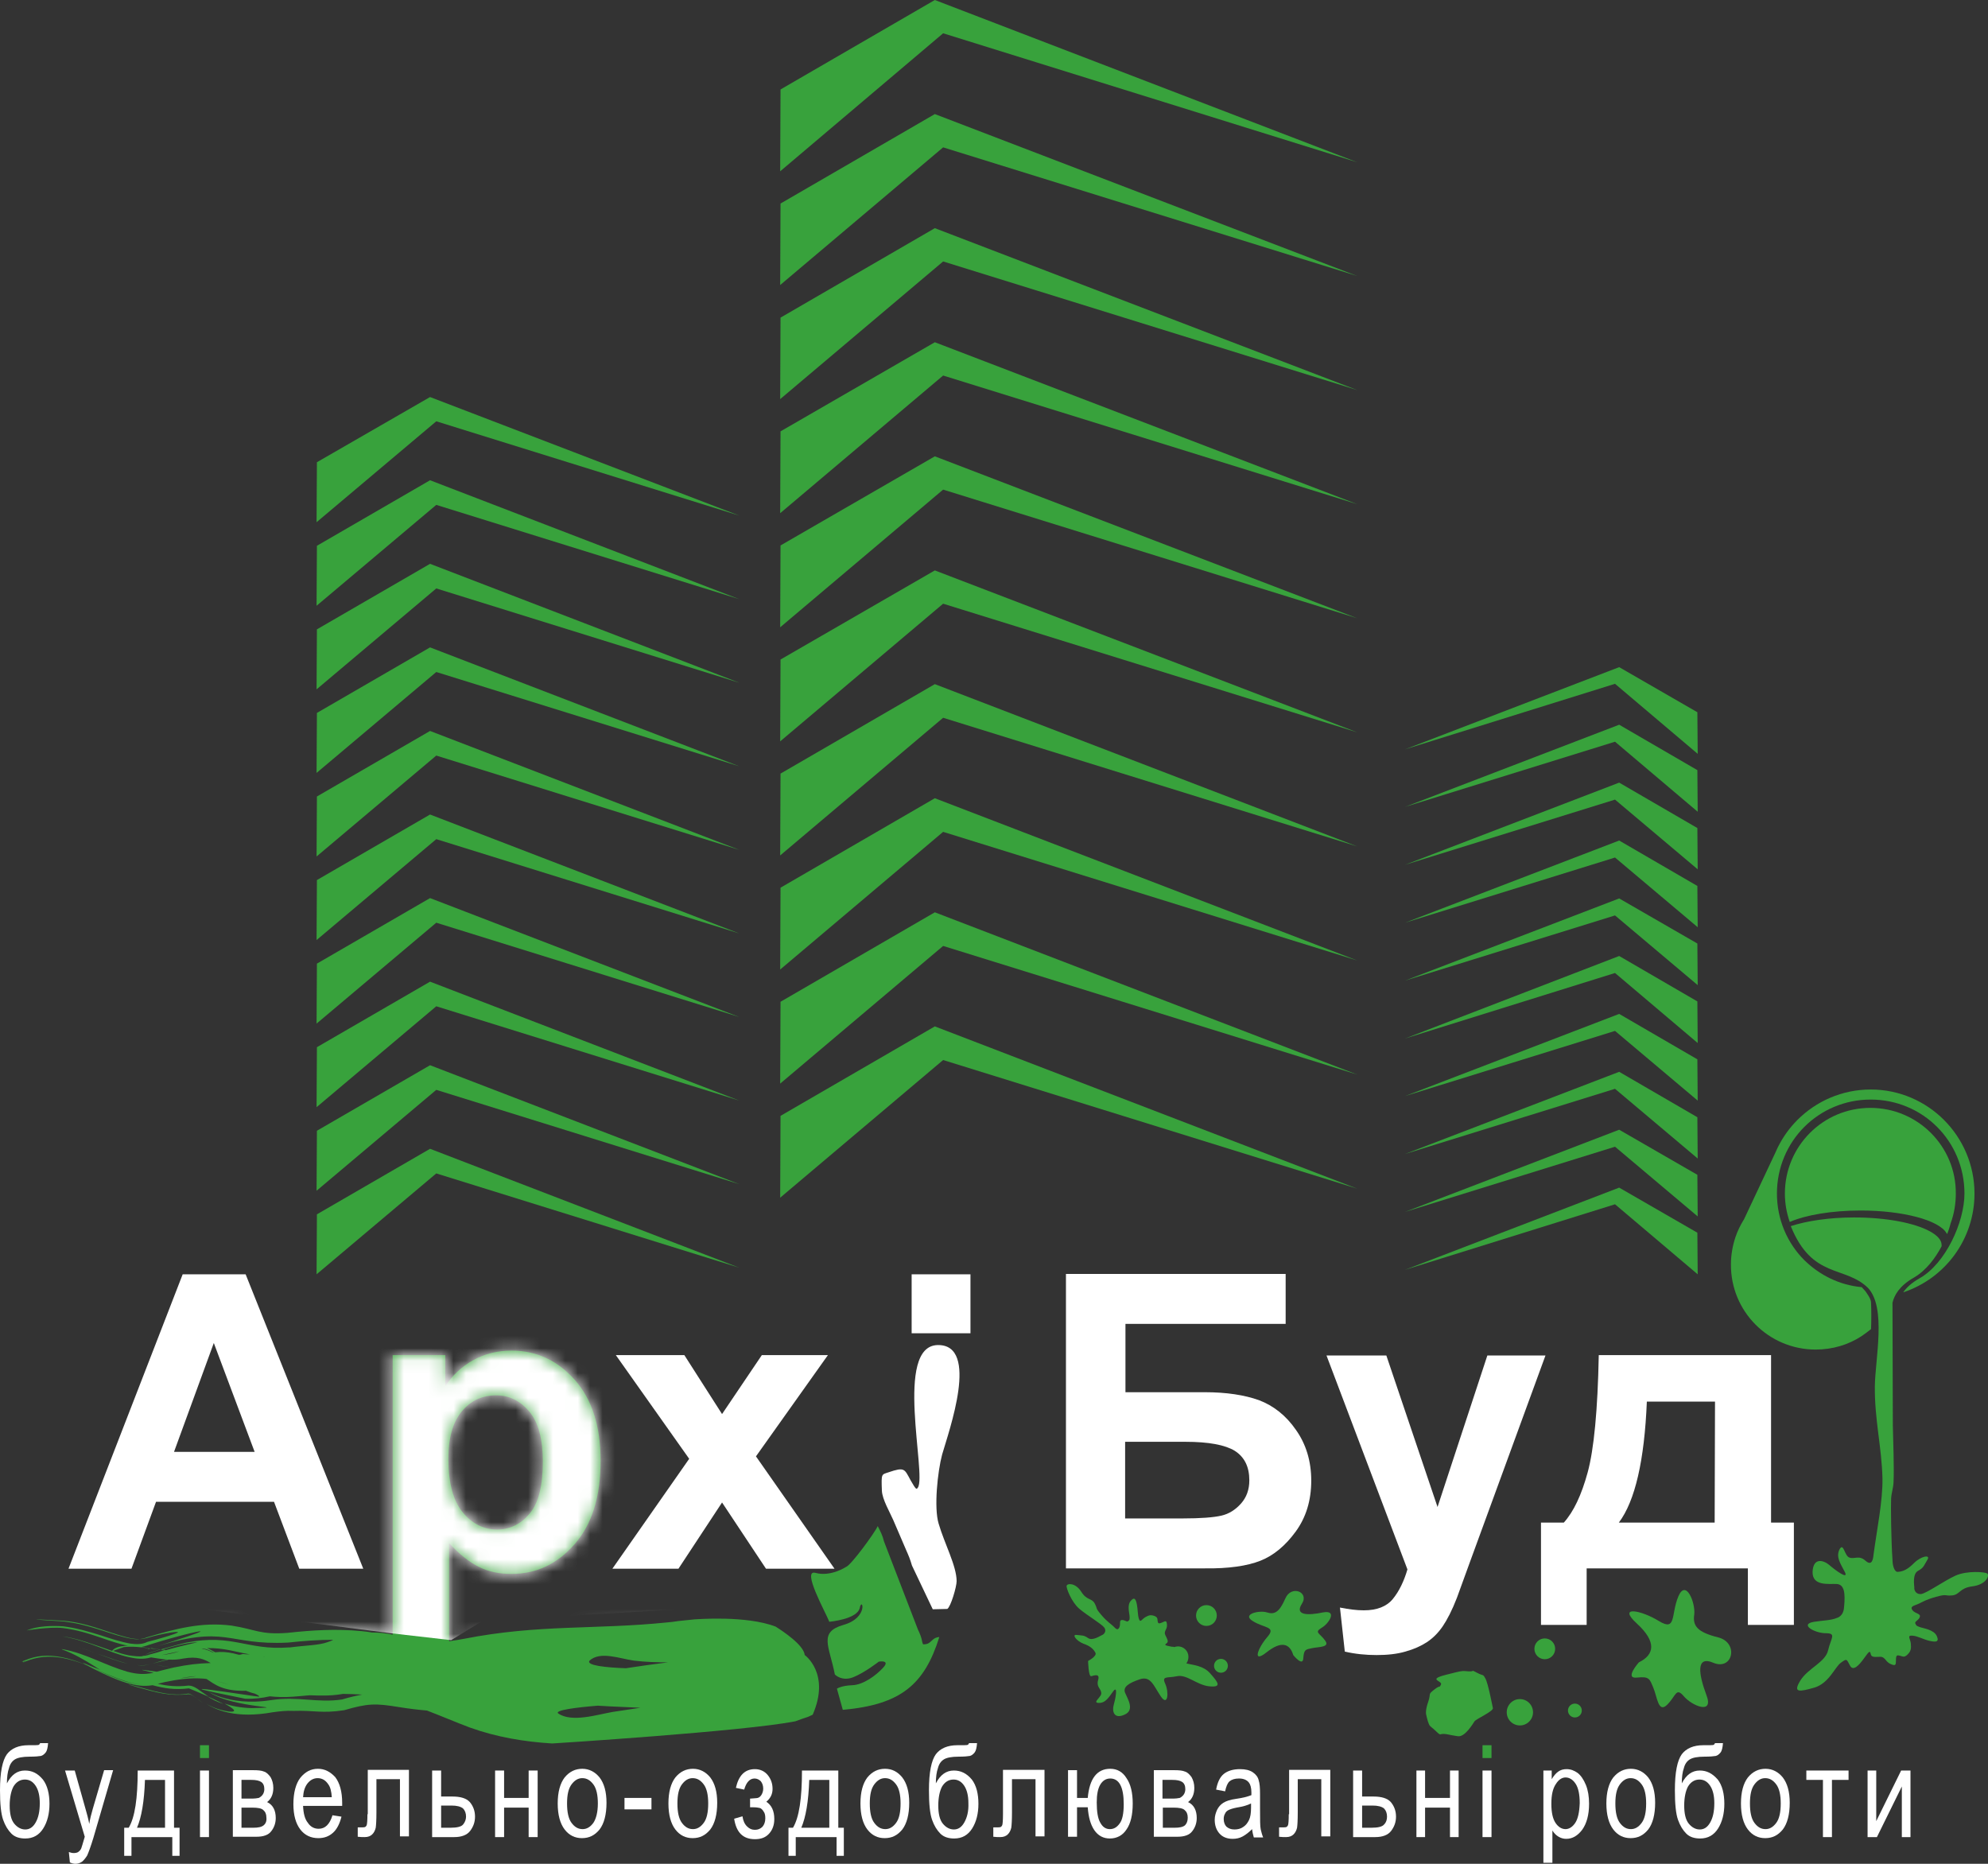 <svg width="160" height="150" viewBox="0 0 160 150" fill="none" xmlns="http://www.w3.org/2000/svg">
<rect x="0" y="0" width="160" height="150" fill="#333333" stroke="none"/>
<path d="M74.291 132.335C74.152 132.028 74.263 131.944 73.873 131.135L71.144 124.047C71.033 123.572 70.866 123.265 70.643 122.819C70.393 123.377 68.471 126 68.082 126.112C68.082 126.112 66.856 126.921 65.631 126.586C64.49 126.279 66.466 129.795 66.745 130.521C66.745 130.521 69 130.326 69.195 129.405C69.39 128.456 69.947 130.186 67.887 130.772C65.854 131.358 66.745 132.474 67.191 134.763C67.191 134.763 67.747 135.349 68.666 134.986C69.585 134.623 70.727 133.73 70.727 133.73C70.727 133.73 71.674 133.563 71.089 134.205C70.504 134.847 69.474 135.6 68.583 135.628C67.719 135.656 67.358 135.907 67.358 135.907L67.831 137.609C72.509 137.191 74.402 135.572 75.6 131.749C74.904 131.805 75.015 132.363 74.291 132.335Z" fill="#38A23C"/>
<path d="M97.403 134.679C96.846 134.037 96.01 134.009 95.481 133.87C95.593 133.73 95.648 133.535 95.648 133.34C95.648 132.865 95.258 132.502 94.813 132.502C94.701 132.502 94.59 132.53 94.507 132.558C94.451 132.53 94.367 132.53 94.312 132.53C93.727 132.419 93.699 132.391 93.894 132.251C94.089 132.112 93.922 131.888 93.783 131.581C93.643 131.274 93.95 131.135 93.922 130.772C93.894 130.409 93.838 130.437 93.532 130.577C93.226 130.716 93.198 130.633 93.17 130.465C93.142 130.298 93.198 130.158 92.892 130.047C92.585 129.935 92.418 130.019 92.168 130.158C91.917 130.298 91.778 130.633 91.666 130.298C91.555 129.963 91.583 129.544 91.499 129.126C91.416 128.707 91.304 128.484 90.998 128.847C90.692 129.209 90.915 129.879 90.915 130.13C90.915 130.381 90.915 130.354 90.803 130.465C90.692 130.577 90.525 130.354 90.274 130.381C90.051 130.409 90.218 130.716 90.079 130.995C89.94 131.247 89.801 131.079 89.606 130.884C89.411 130.688 89.132 130.549 88.631 129.963C88.13 129.377 88.353 129.516 88.102 129.042C87.852 128.595 87.462 128.819 87.016 128.093C86.543 127.367 85.902 127.423 85.847 127.619C85.791 127.786 86.237 128.93 86.849 129.46C87.462 129.991 88.659 130.688 88.882 130.995C89.105 131.33 88.77 131.554 88.77 131.554C88.77 131.554 88.77 131.554 88.659 131.609C88.576 131.637 87.935 132.084 87.573 131.833C87.211 131.581 87.1 131.637 86.654 131.581C86.237 131.526 86.626 132.056 87.183 132.279C87.74 132.474 87.991 132.698 88.158 133.005C88.325 133.284 87.573 133.674 87.573 133.674C87.573 133.674 87.601 134.958 87.824 134.902C88.046 134.847 88.548 134.651 88.381 135.209C88.214 135.767 88.603 135.879 88.631 136.242C88.687 136.577 87.879 137.023 88.409 137.051C88.965 137.079 89.216 136.633 89.606 136.102C89.996 135.6 89.773 136.744 89.634 137.219C89.495 137.693 89.634 138.391 90.497 138C91.36 137.637 90.748 136.716 90.553 136.242C90.358 135.767 90.831 135.46 91.722 135.154C92.613 134.847 92.836 135.656 93.421 136.521C94.005 137.386 94.089 136.186 93.783 135.516C93.476 134.847 93.95 135.07 94.729 134.902C95.509 134.735 96.317 135.6 97.291 135.712C98.349 135.823 98.071 135.433 97.403 134.679Z" fill="#38A23C"/>
<path d="M11.584 135.879C11.416 135.823 11.249 135.795 11.082 135.74C9.969 135.46 10.136 135.516 11.082 135.795C12.614 136.214 13.561 136.521 15.176 136.353C15.482 136.353 15.76 136.688 16.345 137.051C15.732 136.66 15.398 136.298 15.148 136.298C13.95 136.521 12.781 136.214 11.584 135.879Z" fill="#38A23C"/>
<path d="M97.096 130.856C97.558 130.856 97.932 130.481 97.932 130.019C97.932 129.556 97.558 129.181 97.096 129.181C96.635 129.181 96.261 129.556 96.261 130.019C96.261 130.481 96.635 130.856 97.096 130.856Z" fill="#38A23C"/>
<path d="M101.44 125.609C102.498 125.191 103.445 124.409 104.28 123.265C105.116 122.121 105.533 120.753 105.533 119.163C105.533 117.6 105.116 116.232 104.308 115.088C103.501 113.916 102.498 113.135 101.329 112.688C100.159 112.27 98.711 112.046 96.957 112.046H90.58V106.549H103.473V102.53H85.791V126.223H96.957C98.878 126.251 100.382 126.028 101.44 125.609ZM90.553 122.232V116.037H95.398C97.291 116.037 98.6 116.288 99.379 116.763C100.159 117.265 100.549 118.046 100.549 119.135C100.549 119.888 100.326 120.502 99.881 121.005C99.435 121.507 98.906 121.842 98.293 121.981C97.681 122.121 96.651 122.205 95.175 122.205H90.553V122.232Z" fill="white"/>
<path d="M98.266 134.623C98.573 134.623 98.823 134.373 98.823 134.065C98.823 133.757 98.573 133.507 98.266 133.507C97.958 133.507 97.709 133.757 97.709 134.065C97.709 134.373 97.958 134.623 98.266 134.623Z" fill="#38A23C"/>
<path d="M1.782 133.73C1.699 133.73 1.699 133.758 1.782 133.73V133.73Z" fill="#38A23C"/>
<path d="M1.782 133.73C1.838 133.73 1.866 133.758 1.921 133.786C1.949 133.786 1.949 133.758 1.921 133.73L1.893 133.702C1.838 133.702 1.81 133.702 1.782 133.73Z" fill="#38A23C"/>
<path d="M17.988 137.135C17.598 136.939 17.153 136.716 16.679 136.521C17.041 136.744 17.431 136.967 17.988 137.135Z" fill="#38A23C"/>
<path d="M7.852 133.088C7.323 132.893 6.766 132.698 6.237 132.558C6.794 132.698 7.323 132.893 7.852 133.088C8.66 133.395 9.44 133.702 10.275 133.898C10.525 133.953 10.776 133.981 10.999 134.009C10.776 133.981 10.525 133.953 10.275 133.898C9.44 133.674 8.66 133.367 7.852 133.088Z" fill="#38A23C"/>
<path d="M1.921 133.702C1.921 133.674 2.005 133.758 1.921 133.702V133.702Z" fill="#38A23C"/>
<path d="M65.046 138.168C65.102 138.14 65.241 138.084 65.408 138C66.856 134.679 64.768 133.2 64.768 133.2C64.684 132.391 63.041 131.302 62.429 130.912C60.034 129.991 56.052 130.326 55.913 130.326C55.468 130.381 55.022 130.409 54.577 130.465C54.27 130.521 53.964 130.549 53.658 130.577C47.894 131.163 43.355 130.716 37.368 131.888C36.951 131.972 36.561 132.028 36.143 132.084V124.186C36.978 125.107 37.814 125.749 38.566 126.112C39.345 126.502 40.209 126.67 41.155 126.67C43.16 126.67 44.831 125.888 46.251 124.27C47.643 122.679 48.339 120.447 48.339 117.572C48.339 114.781 47.643 112.605 46.251 111.042C44.859 109.479 43.16 108.698 41.183 108.698C40.041 108.698 39.011 108.949 38.064 109.479C37.118 110.009 36.394 110.707 35.837 111.572V109.061H31.604V131.554C31.047 131.442 30.546 131.386 29.934 131.386C29.655 131.33 29.377 131.302 29.098 131.274C27.066 131.079 25.172 131.191 23.139 131.414C20.912 131.581 20.605 131.135 18.628 130.828C16.234 130.521 14.145 131.079 11.806 131.777C11.611 131.861 11.444 131.888 11.249 131.916C11.444 131.916 11.611 131.888 11.806 131.833C12.447 131.637 13.087 131.498 13.755 131.386C15.732 131.107 11.918 132.14 11.862 132.14C11.416 132.363 10.971 132.335 10.498 132.279C9.718 132.14 8.938 131.888 8.186 131.637C7.101 131.302 6.182 131.023 5.068 130.884C4.177 130.828 3.007 130.856 2.144 131.219C2.144 131.219 3.954 130.912 5.04 131.023C6.154 131.163 7.073 131.442 8.131 131.805C8.855 132.056 9.551 132.307 10.303 132.447C10.191 132.447 10.052 132.447 9.941 132.475C9.662 132.502 9.217 132.586 9.022 132.865C8.688 132.754 8.326 132.614 7.992 132.502C7.24 132.251 6.544 132 5.792 131.833C5.541 131.777 5.263 131.721 5.012 131.693C4.984 131.693 4.984 131.693 5.012 131.693C6.098 131.888 6.933 132.168 7.964 132.558C8.771 132.865 9.523 133.172 10.358 133.368C10.999 133.507 11.5 133.563 12.14 133.395H12.196C12.614 133.451 13.031 133.535 13.449 133.563C13.059 133.647 12.67 133.758 12.252 133.898C11.806 134.037 11.444 134.065 11.027 134.009C11.416 134.037 11.806 134.037 12.252 133.898C12.53 133.814 13.031 133.702 13.588 133.563C13.95 133.591 14.34 133.563 14.758 133.479C15.9 133.284 16.429 133.535 16.958 133.842C15.927 133.87 15.064 133.981 14.117 134.177C13.588 134.177 13.115 134.121 12.53 133.981C13.087 134.093 13.561 134.177 14.09 134.177C13.616 134.288 13.143 134.4 12.614 134.54C11.584 134.4 10.915 134.288 12.001 134.54C12.113 134.568 12.224 134.595 12.363 134.623C11.584 134.791 10.999 134.735 10.247 134.54C9.384 134.288 8.604 133.954 7.797 133.619C6.85 133.228 5.987 132.893 5.012 132.726C4.984 132.726 4.956 132.726 4.956 132.726L5.012 132.754C5.987 133.116 6.766 133.563 7.685 134.149C7.824 134.233 7.936 134.316 8.075 134.4C7.936 134.344 7.797 134.261 7.657 134.233C7.323 134.093 6.989 133.954 6.655 133.814C6.739 133.87 6.822 133.954 6.961 134.009C6.293 133.73 5.68 133.507 4.956 133.368C3.843 133.172 3.007 133.2 1.949 133.647C1.893 133.674 1.838 133.674 1.838 133.702C1.838 133.702 1.866 133.702 1.893 133.702C1.921 133.702 1.977 133.73 2.005 133.73C3.063 133.312 3.87 133.256 4.984 133.423C5.708 133.563 6.349 133.758 7.017 134.037C7.24 134.149 7.49 134.288 7.657 134.372C8.493 134.791 9.272 135.154 10.164 135.433C10.943 135.656 11.556 135.74 12.28 135.628C13.226 135.879 14.062 136.019 15.204 135.879C15.204 135.879 15.955 136.186 16.791 136.549C16.067 136.074 15.677 135.656 15.176 135.656C14.201 135.768 13.477 135.684 12.697 135.516C12.892 135.461 13.059 135.433 13.254 135.377C14.312 135.154 15.315 135.014 16.401 135.098C16.484 135.098 16.54 135.126 16.624 135.126C17.264 135.544 17.932 136.13 19.798 136.074C20.021 136.158 20.244 136.242 20.494 136.298C20.745 136.409 20.884 136.493 20.856 136.549C20.689 136.577 11.305 135.042 19.742 136.716C20.383 136.744 21.107 136.661 21.719 136.521C22.248 136.577 22.861 136.605 23.613 136.549C24.058 136.521 24.504 136.465 24.921 136.437C25.757 136.465 26.564 136.493 27.427 136.354C27.483 136.354 27.539 136.326 27.595 136.326C28.096 136.326 28.625 136.354 29.154 136.381C28.708 136.465 28.179 136.577 27.539 136.772C25.534 137.079 24.03 136.493 21.803 136.828C18.239 137.386 16.373 135.851 16.874 136.214C18.851 137.498 23.724 137.386 20.244 137.47C19.352 137.442 18.656 137.302 18.072 137.107C18.796 137.498 19.185 137.805 18.433 137.749C17.515 137.609 16.874 137.302 16.429 137.023C17.375 137.637 18.99 138.335 21.942 137.805C22.527 137.721 23.056 137.665 23.641 137.693C25.256 137.637 25.896 137.916 27.706 137.637C29.627 137.079 30.212 137.079 32.105 137.386C32.969 137.526 33.693 137.609 34.361 137.665C35.531 138.112 36.7 138.614 37.814 139.033C39.986 139.814 42.213 140.177 44.441 140.316C44.469 140.316 59.923 139.34 64.016 138.53C64.322 138.419 64.684 138.279 65.046 138.168ZM10.08 135.321C9.217 135.042 8.409 134.679 7.574 134.288C7.407 134.205 7.268 134.149 7.101 134.093C7.268 134.149 7.407 134.233 7.574 134.288C8.409 134.651 9.217 135.014 10.08 135.293C10.804 135.516 11.389 135.628 12.057 135.572C11.389 135.628 10.776 135.516 10.08 135.321ZM15.204 134.986C14.981 135.014 14.73 135.042 14.507 135.07C14.925 134.986 15.315 134.93 15.732 134.902H15.788C15.593 134.93 15.398 134.958 15.204 134.986ZM16.122 134.874C16.373 134.847 16.679 134.847 16.958 134.847C16.651 134.847 16.401 134.847 16.122 134.874ZM11.946 132.391C13.087 132.028 14.173 131.721 15.315 131.442C18.099 130.8 13.031 132.363 12.113 132.67C11.89 132.642 11.667 132.586 11.416 132.558H11.361C11.556 132.502 11.751 132.474 11.946 132.391ZM12.085 133.144C11.946 133.2 11.806 133.228 11.667 133.256C11.584 133.256 11.5 133.256 11.444 133.284H11.528C11.166 133.34 10.804 133.284 10.386 133.228C9.941 133.144 9.523 133.005 9.105 132.865L9.969 132.558C10.47 132.502 10.943 132.53 11.444 132.586C11.639 132.614 11.834 132.642 12.029 132.67H12.001L11.946 132.698C11.778 132.809 11.946 132.726 12.001 132.698L12.113 132.67C12.363 132.698 12.614 132.726 12.864 132.754C12.614 132.837 12.335 132.921 12.057 133.005C11.611 133.2 11.472 133.256 12.057 133.033C12.28 132.949 12.586 132.865 12.92 132.754C13.031 132.754 13.171 132.781 13.282 132.781C12.837 132.949 12.419 133.061 12.085 133.144ZM13.031 133.2C13.561 133.088 14.034 132.977 14.452 132.893C13.978 133.061 13.505 133.144 13.031 133.2ZM13.338 132.809C13.226 132.809 13.115 132.781 13.004 132.781C13.978 132.474 15.231 132.168 15.9 132.168C15.9 132.168 14.535 132.474 13.338 132.809ZM17.153 133.005C16.874 132.865 16.596 132.754 16.206 132.67C16.262 132.67 16.289 132.67 16.345 132.67C16.707 132.726 16.958 132.865 17.208 133.005H17.153ZM17.32 135.265C17.765 135.377 18.155 135.488 18.489 135.6C18.127 135.488 17.709 135.377 17.32 135.265ZM19.547 133.116C19.157 133.228 19.269 133.172 18.768 133.061C18.239 132.949 17.821 132.921 17.32 132.977C17.097 132.865 16.902 132.726 16.651 132.642C18.072 132.614 18.935 132.949 20.104 133.144C19.909 133.144 19.742 133.144 19.547 133.116ZM21.19 133.34C21.19 133.34 21.246 133.312 21.274 133.312H21.302L21.19 133.34ZM26.342 132.168C25.645 132.419 24.587 132.419 23.334 132.586C23.306 132.586 23.251 132.586 23.223 132.586C19.881 132.837 18.74 131.47 15.009 132.195C14.285 132.363 13.616 132.558 12.92 132.754C12.67 132.726 12.447 132.698 12.196 132.642C18.322 130.661 18.155 132.447 23.195 132.195C24.476 132.056 25.645 131.972 26.815 131.972C26.676 132.056 26.509 132.112 26.342 132.168ZM37.173 113.581C37.897 112.716 38.816 112.298 39.93 112.298C40.988 112.298 41.879 112.744 42.603 113.609C43.327 114.474 43.689 115.814 43.689 117.628C43.689 119.554 43.355 120.949 42.631 121.814C41.935 122.651 41.044 123.098 40.014 123.098C38.928 123.098 37.981 122.623 37.229 121.702C36.477 120.781 36.087 119.358 36.087 117.405C36.087 115.702 36.449 114.447 37.173 113.581ZM49.314 137.777C48.144 137.972 46 138.67 44.914 137.888C44.664 137.637 46.362 137.414 48.117 137.274C48.423 137.302 48.757 137.302 49.091 137.33C49.926 137.358 50.734 137.414 51.541 137.442C50.79 137.554 50.066 137.665 49.314 137.777ZM50.372 134.261C48.785 134.205 47.142 134.037 47.448 133.647C48.311 132.865 49.843 133.479 51.012 133.647C51.931 133.758 52.85 133.786 53.769 133.786C52.627 133.926 51.486 134.093 50.372 134.261Z" fill="#38A23C"/>
<path d="M8.326 131.191C7.24 130.828 6.265 130.549 5.123 130.437C1.671 130.242 2.729 130.353 5.123 130.493C5.318 130.521 5.513 130.549 5.68 130.577C6.599 130.716 7.407 130.967 8.298 131.247C9.05 131.498 9.802 131.749 10.581 131.888C10.804 131.916 11.027 131.944 11.249 131.916C11.027 131.916 10.804 131.888 10.581 131.86C9.829 131.693 9.078 131.442 8.326 131.191Z" fill="#38A23C"/>
<path d="M138.279 131.777C136.609 131.358 136.219 130.856 136.358 129.935C136.469 129.014 135.69 127.033 135.077 128.484C134.465 129.935 134.938 131.33 133.518 130.465C132.126 129.6 130.121 129.181 131.736 130.66C133.351 132.139 133.156 133.172 131.903 133.786C131.903 133.786 130.705 135.126 131.736 135.014C132.766 134.902 132.766 135.126 133.072 135.851C133.379 136.577 133.462 137.916 134.186 137.191C134.91 136.465 134.882 135.767 135.523 136.521C136.163 137.274 137.973 138.056 137.333 136.409C136.72 134.763 136.442 133.172 137.945 133.842C139.477 134.428 139.95 132.195 138.279 131.777Z" fill="#38A23C"/>
<path d="M126.751 138.223C127.059 138.223 127.308 137.973 127.308 137.665C127.308 137.357 127.059 137.107 126.751 137.107C126.444 137.107 126.194 137.357 126.194 137.665C126.194 137.973 126.444 138.223 126.751 138.223Z" fill="#38A23C"/>
<path d="M142.512 109.06H128.673C128.589 113.498 128.283 116.651 127.782 118.493C127.28 120.335 126.64 121.674 125.86 122.54H124.023V130.772H127.698V126.223H140.674V130.772H144.377V122.54H142.54V109.06H142.512ZM138.001 122.54H130.288C131.596 120.809 132.348 117.544 132.543 112.8H138.029L138.001 122.54Z" fill="white"/>
<path d="M159.943 126.642C159.776 126.502 158.3 126.391 157.381 126.809C156.462 127.228 155.098 128.205 154.624 128.288C154.597 128.288 154.569 128.288 154.541 128.288C154.123 128.288 154.068 127.87 154.068 127.87C154.068 127.87 154.068 127.87 154.068 127.73C154.068 127.619 153.9 126.67 154.374 126.419C154.847 126.167 154.847 125.972 155.126 125.526C155.404 125.079 154.597 125.247 154.068 125.777C153.538 126.307 153.176 126.474 152.759 126.502C152.731 126.502 152.703 126.502 152.675 126.502C152.397 126.419 152.313 125.805 152.313 125.581V125.526C152.202 123.991 152.174 121.144 152.202 120.614C152.23 120.14 152.369 119.805 152.397 119.302C152.452 118.074 152.369 116.009 152.341 114.726L152.313 104.847C152.452 104.261 152.842 103.507 154.012 102.837C155.07 102.223 155.794 101.191 156.267 100.298C156.267 100.27 156.267 100.242 156.267 100.214C156.267 99.795 155.933 99.433 155.321 99.098C154.095 98.428 151.84 97.981 149.222 97.981C147.218 97.981 145.408 98.26 144.127 98.679C145.853 102.949 148.471 101.833 150.336 103.647C151.84 105.237 150.921 109.367 150.893 111.572C150.865 114.251 151.45 116.484 151.506 118.995C151.534 120.809 151.06 123.07 150.782 125.163C150.754 125.442 150.67 126.084 150.141 125.609C149.612 125.135 149.278 125.498 148.86 125.358C148.443 125.247 148.387 124.102 148.053 124.688C147.747 125.302 148.109 125.805 148.471 126.502C148.833 127.2 147.691 126.363 147.218 125.944C146.744 125.554 145.937 125.33 145.881 126.502C145.853 127.674 147.19 127.451 147.802 127.479C148.443 127.507 148.526 128.205 148.415 129.349C148.387 129.767 148.22 130.019 147.969 130.158C147.942 130.186 147.886 130.186 147.83 130.214C147.385 130.409 146.744 130.409 146.02 130.521C144.767 130.716 146.048 131.442 146.939 131.442C147.83 131.442 147.357 131.833 147.134 132.809C146.911 133.786 145.547 134.233 144.906 135.237C144.266 136.27 144.823 136.158 146.02 135.823C147.218 135.461 147.663 134.177 148.164 133.814C148.666 133.451 148.61 133.535 148.888 134.037C149.139 134.54 149.612 134.037 150.03 133.451C150.448 132.865 150.503 132.837 150.559 133.116C150.615 133.423 150.949 133.34 151.339 133.34C151.729 133.34 151.756 133.758 152.174 133.926C152.564 134.093 152.592 134.009 152.592 133.591C152.592 133.172 152.703 133.2 152.926 133.256C153.149 133.312 153.26 133.423 153.538 133.144C153.817 132.865 153.817 132.642 153.789 132.279C153.761 131.916 153.455 131.609 153.9 131.637C154.346 131.665 154.791 131.944 155.293 132.056C155.794 132.167 156.1 132.167 155.877 131.665C155.627 131.135 154.764 131.051 154.485 130.94C154.207 130.828 154.235 130.828 154.151 130.661C154.068 130.493 154.429 130.409 154.513 130.13C154.597 129.851 154.151 129.879 153.928 129.6C153.706 129.321 153.984 129.237 154.29 129.126C154.597 129.014 154.903 128.763 155.822 128.512C156.741 128.261 156.462 128.456 157.103 128.4C157.743 128.344 157.687 127.814 158.718 127.674C159.859 127.535 160.138 126.809 159.943 126.642Z" fill="#38A23C"/>
<path d="M116.115 130.884C116.476 130.353 116.866 129.6 117.256 128.595L118.342 125.609L124.385 109.088H119.707L115.697 121.284L111.576 109.088H106.759L113.274 126.307C112.996 127.256 112.606 128.065 112.105 128.679C111.604 129.293 110.824 129.6 109.766 129.6C109.181 129.6 108.541 129.516 107.844 129.377L108.234 132.921C109.07 133.116 109.933 133.2 110.796 133.2C111.659 133.2 112.439 133.116 113.107 132.921C113.803 132.726 114.36 132.474 114.834 132.167C115.335 131.833 115.753 131.414 116.115 130.884Z" fill="white"/>
<path d="M106.48 129.768C105.283 130.019 104.169 130.019 104.782 129.07C105.394 128.121 103.918 127.535 103.445 128.651C102.972 129.74 102.582 129.963 101.969 129.768C101.357 129.572 99.909 129.907 100.828 130.465C101.746 131.051 102.749 130.884 101.997 131.749C101.245 132.614 100.744 133.926 101.941 132.977C103.139 132.028 103.807 132.279 104.085 133.2C104.085 133.2 104.865 134.177 104.893 133.451C104.949 132.726 105.088 132.754 105.617 132.642C106.146 132.53 107.065 132.586 106.647 132.028C106.229 131.442 105.756 131.386 106.341 131.023C106.953 130.688 107.677 129.544 106.48 129.768Z" fill="#38A23C"/>
<path d="M124.329 133.535C124.79 133.535 125.164 133.16 125.164 132.698C125.164 132.235 124.79 131.861 124.329 131.861C123.867 131.861 123.493 132.235 123.493 132.698C123.493 133.16 123.867 133.535 124.329 133.535Z" fill="#38A23C"/>
<path d="M122.324 138.865C122.908 138.865 123.382 138.39 123.382 137.805C123.382 137.219 122.908 136.744 122.324 136.744C121.74 136.744 121.266 137.219 121.266 137.805C121.266 138.39 121.74 138.865 122.324 138.865Z" fill="#38A23C"/>
<path d="M118.871 134.623C118.342 134.344 118.732 134.54 118.203 134.512C117.674 134.484 117.869 134.4 116.365 134.791C114.834 135.181 116.114 135.265 115.975 135.572C115.836 135.879 115.947 135.572 115.418 135.991C114.889 136.409 115.196 136.242 114.945 136.967C114.694 137.693 114.778 137.972 114.778 137.972C114.778 137.972 114.889 138.502 115.001 138.753C115.112 139.005 115.196 138.949 115.613 139.367C116.031 139.758 115.78 139.479 116.393 139.563C117.006 139.674 116.755 139.647 117.312 139.73C117.897 139.842 118.537 138.726 118.676 138.53C118.815 138.335 120.208 137.721 120.152 137.47C120.096 137.219 119.762 135.433 119.539 135.07C119.345 134.707 119.4 134.902 118.871 134.623Z" fill="#38A23C"/>
<path d="M120.041 140.456H119.317V141.488H120.041V140.456Z" fill="#38A23C"/>
<path d="M146.132 108.614C147.496 108.614 148.777 108.223 149.835 107.526C150.086 107.358 150.336 107.163 150.587 106.967C150.615 106.27 150.615 105.544 150.587 104.847C150.587 104.707 150.531 104.567 150.476 104.456C150.364 104.233 150.225 104.065 150.141 103.926L149.863 103.619C149.863 103.619 149.863 103.619 149.835 103.591C148.025 103.423 146.438 102.614 145.213 101.414C143.848 100.047 143.013 98.149 143.013 96.056C143.013 93.963 143.848 92.065 145.213 90.698C146.577 89.33 148.471 88.493 150.559 88.493C152.647 88.493 154.541 89.33 155.905 90.698C157.27 92.065 158.105 93.963 158.105 96.056C158.105 98.372 156.574 101.693 154.513 102.865C153.817 103.256 153.399 103.674 153.176 104.009C156.601 102.865 158.913 99.684 158.913 96.056C158.913 93.74 157.966 91.647 156.462 90.139C154.959 88.632 152.87 87.684 150.559 87.684C148.248 87.684 146.159 88.632 144.656 90.139C144.043 90.754 143.514 91.479 143.124 92.26C143.041 92.4 142.985 92.567 142.902 92.735L140.368 98.121C140.089 98.567 139.839 99.07 139.672 99.572C139.449 100.242 139.31 100.995 139.31 101.749C139.282 105.544 142.345 108.614 146.132 108.614Z" fill="#38A23C"/>
<path d="M78.106 102.558H73.372V107.302H78.106V102.558Z" fill="white"/>
<path d="M75.488 108.251C71.924 108.279 74.597 118.688 73.873 119.721C73.762 119.888 73.734 119.916 73.288 119.135C72.787 118.214 72.815 118.047 71.507 118.493C70.95 118.688 70.922 118.549 70.977 119.972C71.005 120.67 71.618 121.702 71.896 122.344L72.927 124.744C73.149 125.247 73.233 125.442 73.4 126L75.071 129.516L76.24 129.488C76.519 129.321 76.992 127.702 76.992 127.256C76.992 126.028 76.017 124.242 75.544 122.623C75.154 121.34 75.46 118.437 75.823 117.07C76.379 115.144 78.858 108.223 75.488 108.251Z" fill="white"/>
<path d="M150.531 89.163C146.716 89.163 143.653 92.26 143.653 96.056C143.653 96.865 143.793 97.619 144.043 98.344C145.324 97.786 147.413 97.423 149.752 97.423C153.176 97.423 156.045 98.205 156.657 99.237C156.685 99.265 156.685 99.293 156.713 99.321C156.908 98.819 156.991 98.456 156.991 98.456C157.27 97.702 157.409 96.893 157.409 96.056C157.437 92.26 154.346 89.163 150.531 89.163Z" fill="#38A23C"/>
<path d="M12.558 120.865H22.053L24.086 126.251H29.237L19.77 102.558H14.702L5.513 126.251H10.581L12.558 120.865ZM17.208 108.084L20.494 116.847H14.006L17.208 108.084Z" fill="white"/>
<path d="M16.819 140.456H16.095V141.488H16.819V140.456Z" fill="#38A23C"/>
<path d="M80.723 146.009C80.723 146.512 80.695 146.791 80.668 146.874C80.64 146.958 80.584 147.014 80.528 147.042C80.473 147.07 80.278 147.07 79.944 147.07V147.823C80.166 147.851 80.333 147.851 80.5 147.851C80.779 147.851 80.974 147.767 81.113 147.628C81.252 147.488 81.336 147.321 81.391 147.098C81.419 146.902 81.447 146.484 81.447 145.87V143.191H83.341V147.795H84.065V142.437H80.723V146.009Z" fill="white"/>
<path d="M76.769 142.493C76.157 142.493 75.683 142.828 75.321 143.526C75.321 143.023 75.377 142.605 75.488 142.298C75.572 141.963 75.739 141.739 75.962 141.6C76.184 141.46 76.574 141.377 77.159 141.377C77.605 141.377 77.883 141.349 78.05 141.321C78.189 141.293 78.329 141.181 78.44 141.042C78.551 140.902 78.607 140.651 78.635 140.288H77.994C77.966 140.344 77.939 140.4 77.883 140.428C77.827 140.456 77.549 140.456 77.048 140.456C76.268 140.456 75.683 140.707 75.321 141.181C74.959 141.684 74.764 142.633 74.764 144.084C74.764 145.2 74.848 145.981 75.015 146.456C75.182 146.93 75.405 147.293 75.683 147.572C75.962 147.851 76.352 147.963 76.797 147.963C77.438 147.963 77.911 147.684 78.245 147.153C78.579 146.623 78.746 145.953 78.746 145.172C78.746 144.363 78.579 143.693 78.217 143.219C77.799 142.716 77.326 142.493 76.769 142.493ZM77.605 146.679C77.382 147.07 77.103 147.237 76.769 147.237C76.435 147.237 76.129 147.07 75.878 146.763C75.627 146.456 75.516 145.953 75.516 145.312C75.516 144.67 75.627 144.139 75.823 143.777C76.045 143.414 76.352 143.219 76.741 143.219C77.103 143.219 77.382 143.386 77.605 143.721C77.827 144.056 77.939 144.53 77.939 145.116C77.966 145.786 77.827 146.288 77.605 146.679Z" fill="white"/>
<path d="M71.228 142.353C70.671 142.353 70.198 142.577 69.808 143.051C69.446 143.525 69.251 144.223 69.251 145.144C69.251 146.065 69.446 146.763 69.808 147.237C70.17 147.712 70.643 147.935 71.2 147.935C71.785 147.935 72.23 147.712 72.62 147.237C72.982 146.763 73.177 146.037 73.177 145.088C73.177 144.195 72.982 143.525 72.62 143.051C72.258 142.605 71.813 142.353 71.228 142.353ZM72.119 146.707C71.868 147.042 71.59 147.209 71.256 147.209C70.894 147.209 70.615 147.042 70.365 146.707C70.114 146.372 70.003 145.842 70.003 145.144C70.003 144.446 70.114 143.944 70.365 143.609C70.615 143.274 70.894 143.107 71.228 143.107C71.59 143.107 71.868 143.274 72.119 143.609C72.37 143.944 72.481 144.474 72.481 145.144C72.481 145.842 72.37 146.372 72.119 146.707Z" fill="white"/>
<path d="M67.469 142.493H64.545C64.545 144.726 64.322 146.26 63.821 147.098H63.459V149.358H64.044V147.851H67.33V149.358H67.914V147.098H67.469V142.493ZM66.745 147.098H64.49C64.852 146.26 65.074 144.977 65.13 143.247H66.745V147.098Z" fill="white"/>
<path d="M95.62 145.033C95.955 144.781 96.122 144.391 96.122 143.888C96.122 143.553 96.038 143.274 95.899 143.023C95.732 142.8 95.565 142.633 95.37 142.577C95.175 142.493 94.896 142.465 94.507 142.465H92.864V147.823H94.757C95.314 147.823 95.732 147.684 95.955 147.377C96.177 147.098 96.317 146.735 96.317 146.316C96.317 145.702 96.094 145.256 95.62 145.033ZM93.56 143.246H94.34C94.729 143.246 94.98 143.302 95.147 143.414C95.314 143.526 95.398 143.721 95.398 144C95.398 144.167 95.342 144.335 95.258 144.446C95.175 144.558 95.064 144.642 94.952 144.698C94.841 144.726 94.618 144.753 94.312 144.753H93.56V143.246ZM95.37 146.902C95.203 147.042 94.924 147.098 94.534 147.098H93.588V145.479H94.451C94.896 145.479 95.203 145.535 95.342 145.674C95.509 145.814 95.593 146.009 95.593 146.288C95.593 146.567 95.509 146.763 95.37 146.902Z" fill="white"/>
<path d="M61.677 145.005C62.011 144.726 62.178 144.391 62.178 143.972C62.178 143.526 62.039 143.163 61.788 142.856C61.538 142.549 61.176 142.381 60.758 142.381C59.951 142.381 59.45 142.884 59.227 143.888L59.895 144.028C60.062 143.442 60.341 143.135 60.73 143.135C60.925 143.135 61.092 143.219 61.232 143.358C61.343 143.498 61.426 143.693 61.426 143.944C61.426 144.14 61.371 144.307 61.287 144.447C61.204 144.586 61.092 144.67 60.981 144.698C60.87 144.726 60.675 144.726 60.368 144.754V145.451H60.591C60.842 145.451 61.037 145.479 61.148 145.507C61.259 145.535 61.371 145.647 61.454 145.786C61.566 145.926 61.594 146.121 61.594 146.344C61.594 146.623 61.51 146.847 61.371 147.014C61.204 147.181 61.009 147.265 60.758 147.265C60.508 147.265 60.313 147.181 60.118 146.986C59.923 146.791 59.812 146.54 59.756 146.177L59.087 146.372C59.255 147.461 59.784 148.019 60.758 148.019C61.26 148.019 61.621 147.879 61.9 147.572C62.178 147.265 62.318 146.874 62.318 146.4C62.318 145.73 62.095 145.284 61.677 145.005Z" fill="white"/>
<path d="M46.864 142.353C46.307 142.353 45.833 142.577 45.443 143.051C45.081 143.525 44.886 144.223 44.886 145.144C44.886 146.065 45.081 146.763 45.443 147.237C45.805 147.712 46.279 147.935 46.836 147.935C47.42 147.935 47.866 147.712 48.256 147.237C48.618 146.763 48.813 146.037 48.813 145.088C48.813 144.195 48.618 143.525 48.256 143.051C47.894 142.605 47.42 142.353 46.864 142.353ZM47.755 146.707C47.504 147.042 47.225 147.209 46.891 147.209C46.529 147.209 46.251 147.042 46 146.707C45.75 146.372 45.638 145.842 45.638 145.144C45.638 144.446 45.75 143.944 46 143.609C46.251 143.274 46.529 143.107 46.864 143.107C47.225 143.107 47.504 143.274 47.755 143.609C48.005 143.944 48.117 144.474 48.117 145.144C48.117 145.842 47.977 146.372 47.755 146.707Z" fill="white"/>
<path d="M52.432 144.698H50.261V145.619H52.432V144.698Z" fill="white"/>
<path d="M55.774 142.353C55.217 142.353 54.744 142.577 54.354 143.051C53.992 143.525 53.797 144.223 53.797 145.144C53.797 146.065 53.992 146.763 54.354 147.237C54.716 147.712 55.189 147.935 55.746 147.935C56.331 147.935 56.776 147.712 57.166 147.237C57.528 146.763 57.723 146.037 57.723 145.088C57.723 144.195 57.528 143.525 57.166 143.051C56.804 142.605 56.331 142.353 55.774 142.353ZM56.637 146.707C56.386 147.042 56.108 147.209 55.774 147.209C55.412 147.209 55.133 147.042 54.883 146.707C54.632 146.372 54.521 145.842 54.521 145.144C54.521 144.446 54.632 143.944 54.883 143.609C55.133 143.274 55.412 143.107 55.746 143.107C56.108 143.107 56.386 143.274 56.637 143.609C56.888 143.944 56.999 144.474 56.999 145.144C56.999 145.842 56.888 146.372 56.637 146.707Z" fill="white"/>
<path d="M89.355 142.353C88.297 142.353 87.684 143.135 87.545 144.698H86.682V142.465H85.958V147.823H86.682V145.451H87.545C87.601 146.232 87.768 146.846 88.074 147.293C88.381 147.739 88.798 147.963 89.327 147.963C89.884 147.963 90.358 147.712 90.664 147.237C90.998 146.763 91.165 146.065 91.165 145.144C91.165 144.279 90.998 143.581 90.664 143.107C90.358 142.605 89.912 142.353 89.355 142.353ZM90.107 146.763C89.884 147.07 89.634 147.209 89.327 147.209C88.993 147.209 88.743 147.042 88.548 146.679C88.353 146.344 88.269 145.786 88.269 145.06C88.269 144.446 88.353 143.972 88.548 143.637C88.743 143.302 89.021 143.135 89.355 143.135C90.079 143.135 90.441 143.832 90.441 145.2C90.441 145.953 90.33 146.484 90.107 146.763Z" fill="white"/>
<path d="M142.094 142.353C141.537 142.353 141.064 142.577 140.674 143.051C140.312 143.525 140.117 144.223 140.117 145.144C140.117 146.065 140.312 146.763 140.674 147.237C141.036 147.712 141.509 147.935 142.066 147.935C142.651 147.935 143.097 147.712 143.486 147.237C143.848 146.763 144.043 146.037 144.043 145.088C144.043 144.195 143.848 143.525 143.486 143.051C143.124 142.605 142.651 142.353 142.094 142.353ZM142.957 146.707C142.707 147.042 142.428 147.209 142.094 147.209C141.732 147.209 141.454 147.042 141.203 146.707C140.952 146.372 140.841 145.842 140.841 145.144C140.841 144.446 140.952 143.944 141.203 143.609C141.454 143.274 141.732 143.107 142.066 143.107C142.428 143.107 142.707 143.274 142.957 143.609C143.208 143.944 143.319 144.474 143.319 145.144C143.319 145.842 143.208 146.372 142.957 146.707Z" fill="white"/>
<path d="M136.803 142.493C136.191 142.493 135.718 142.828 135.356 143.526C135.356 143.023 135.411 142.605 135.523 142.298C135.606 141.963 135.773 141.739 135.996 141.6C136.219 141.46 136.609 141.377 137.193 141.377C137.639 141.377 137.917 141.349 138.084 141.321C138.224 141.293 138.363 141.181 138.474 141.042C138.586 140.902 138.641 140.651 138.669 140.288H138.029C138.001 140.344 137.973 140.4 137.917 140.428C137.862 140.456 137.583 140.456 137.082 140.456C136.302 140.456 135.718 140.707 135.356 141.181C134.994 141.684 134.799 142.633 134.799 144.084C134.799 145.2 134.882 145.981 135.049 146.456C135.216 146.93 135.439 147.293 135.718 147.572C135.996 147.851 136.386 147.963 136.831 147.963C137.472 147.963 137.945 147.684 138.279 147.153C138.613 146.623 138.78 145.953 138.78 145.172C138.78 144.363 138.613 143.693 138.251 143.219C137.806 142.716 137.36 142.493 136.803 142.493ZM137.639 146.679C137.416 147.07 137.138 147.237 136.803 147.237C136.469 147.237 136.163 147.07 135.912 146.763C135.662 146.456 135.55 145.953 135.55 145.312C135.55 144.67 135.662 144.139 135.857 143.777C136.079 143.414 136.386 143.219 136.776 143.219C137.138 143.219 137.416 143.386 137.639 143.721C137.862 144.056 137.973 144.53 137.973 145.116C137.973 145.786 137.862 146.288 137.639 146.679Z" fill="white"/>
<path d="M131.262 142.353C130.705 142.353 130.232 142.577 129.842 143.051C129.48 143.525 129.285 144.223 129.285 145.144C129.285 146.065 129.48 146.763 129.842 147.237C130.204 147.712 130.678 147.935 131.234 147.935C131.819 147.935 132.265 147.712 132.655 147.237C133.017 146.763 133.211 146.037 133.211 145.088C133.211 144.195 133.017 143.525 132.655 143.051C132.293 142.605 131.819 142.353 131.262 142.353ZM132.125 146.707C131.875 147.042 131.596 147.209 131.262 147.209C130.9 147.209 130.622 147.042 130.371 146.707C130.121 146.372 130.009 145.842 130.009 145.144C130.009 144.446 130.121 143.944 130.371 143.609C130.622 143.274 130.9 143.107 131.234 143.107C131.596 143.107 131.875 143.274 132.125 143.609C132.376 143.944 132.487 144.474 132.487 145.144C132.487 145.842 132.376 146.372 132.125 146.707Z" fill="white"/>
<path d="M101.412 145.591V144.391C101.412 143.888 101.384 143.526 101.301 143.274C101.245 143.023 101.078 142.8 100.827 142.633C100.577 142.465 100.243 142.381 99.797 142.381C99.24 142.381 98.795 142.521 98.488 142.772C98.182 143.023 97.987 143.442 97.876 144.028L98.6 144.168C98.683 143.777 98.795 143.498 98.962 143.358C99.129 143.219 99.379 143.135 99.714 143.135C100.076 143.135 100.354 143.247 100.521 143.47C100.633 143.609 100.716 143.888 100.716 144.251V144.474C100.438 144.586 100.02 144.698 99.435 144.781C99.017 144.837 98.683 144.949 98.461 145.088C98.238 145.228 98.071 145.423 97.959 145.647C97.848 145.898 97.764 146.149 97.764 146.456C97.764 146.93 97.904 147.293 98.154 147.572C98.405 147.851 98.767 147.991 99.212 147.991C99.491 147.991 99.769 147.935 100.02 147.795C100.271 147.656 100.521 147.461 100.772 147.209C100.8 147.461 100.855 147.684 100.911 147.879H101.663C101.579 147.684 101.524 147.461 101.468 147.237C101.412 146.986 101.412 146.456 101.412 145.591ZM100.688 145.479C100.688 145.926 100.633 146.261 100.521 146.484C100.41 146.707 100.271 146.902 100.048 147.042C99.853 147.181 99.602 147.237 99.352 147.237C99.073 147.237 98.878 147.154 98.711 147.014C98.572 146.874 98.488 146.651 98.488 146.4C98.488 146.233 98.516 146.093 98.6 145.954C98.656 145.814 98.767 145.73 98.878 145.674C98.99 145.619 99.212 145.535 99.519 145.479C100.048 145.395 100.41 145.284 100.688 145.144V145.479Z" fill="white"/>
<path d="M151.005 146.567V142.493H150.308V147.851H151.06L153.065 143.777V147.851H153.761V142.493H153.009L151.005 146.567Z" fill="white"/>
<path d="M145.38 143.247H146.716V147.851H147.44V143.247H148.777V142.493H145.38V143.247Z" fill="white"/>
<path d="M126.974 142.688C126.696 142.493 126.417 142.381 126.083 142.381C125.832 142.381 125.61 142.437 125.415 142.577C125.22 142.716 125.053 142.912 124.886 143.191V142.493H124.217V149.916H124.941V147.321C125.081 147.544 125.248 147.712 125.443 147.823C125.638 147.935 125.832 147.991 126.055 147.991C126.556 147.991 126.974 147.74 127.336 147.265C127.698 146.763 127.893 146.065 127.893 145.172C127.893 144.586 127.809 144.084 127.642 143.665C127.447 143.191 127.225 142.884 126.974 142.688ZM126.779 146.707C126.556 147.042 126.278 147.209 126 147.209C125.693 147.209 125.415 147.042 125.192 146.707C124.969 146.372 124.858 145.87 124.858 145.172C124.858 144.474 124.969 143.944 125.22 143.581C125.443 143.219 125.721 143.051 126 143.051C126.306 143.051 126.584 143.219 126.807 143.554C127.03 143.888 127.141 144.419 127.141 145.116C127.113 145.842 127.002 146.372 126.779 146.707Z" fill="white"/>
<path d="M110.545 144.586H109.627V142.493H108.903V147.851H110.685C111.269 147.851 111.715 147.684 111.966 147.349C112.216 147.014 112.355 146.651 112.355 146.205C112.355 145.758 112.216 145.367 111.938 145.033C111.659 144.726 111.186 144.586 110.545 144.586ZM111.409 146.819C111.269 147.014 110.907 147.098 110.378 147.098H109.627V145.312H110.462C110.907 145.312 111.186 145.395 111.381 145.535C111.548 145.702 111.631 145.926 111.631 146.205C111.631 146.428 111.576 146.651 111.409 146.819Z" fill="white"/>
<path d="M103.723 146.009C103.723 146.512 103.696 146.791 103.668 146.874C103.64 146.958 103.584 147.014 103.528 147.042C103.473 147.07 103.278 147.07 102.944 147.07V147.823C103.166 147.851 103.334 147.851 103.501 147.851C103.779 147.851 103.974 147.767 104.113 147.628C104.252 147.488 104.336 147.321 104.392 147.098C104.42 146.902 104.447 146.484 104.447 145.87V143.191H106.341V147.795H107.065V142.437H103.751V146.009H103.723Z" fill="white"/>
<path d="M116.699 144.698H114.694V142.493H113.998V147.851H114.694V145.479H116.699V147.851H117.395V142.493H116.699V144.698Z" fill="white"/>
<path d="M120.041 142.493H119.317V147.851H120.041V142.493Z" fill="white"/>
<path d="M42.547 144.698H40.571V142.493H39.846V147.851H40.571V145.479H42.547V147.851H43.272V142.493H42.547V144.698Z" fill="white"/>
<path d="M14.006 142.493H11.082C11.082 144.726 10.86 146.26 10.358 147.098H9.996V149.358H10.581V147.851H13.867V149.358H14.452V147.098H14.006V142.493ZM13.282 147.098H11.027C11.389 146.26 11.611 144.977 11.667 143.247H13.282V147.098Z" fill="white"/>
<path d="M16.819 142.493H16.095V147.851H16.819V142.493Z" fill="white"/>
<path d="M7.463 145.591C7.351 145.981 7.24 146.4 7.184 146.791C7.101 146.344 6.989 145.953 6.878 145.563L6.015 142.493H5.235L6.822 147.823C6.655 148.381 6.571 148.688 6.544 148.744C6.488 148.884 6.404 148.967 6.293 149.051C6.21 149.107 6.07 149.135 5.931 149.135C5.82 149.135 5.68 149.107 5.541 149.051L5.625 149.888C5.792 149.972 5.959 150 6.07 150C6.265 150 6.432 149.944 6.599 149.833C6.739 149.721 6.878 149.553 7.017 149.33C7.128 149.079 7.295 148.633 7.518 147.907L9.105 142.465H8.381L7.463 145.591Z" fill="white"/>
<path d="M2.005 142.493C1.392 142.493 0.919 142.828 0.557 143.526C0.557 143.023 0.613 142.605 0.724 142.298C0.808 141.963 0.975 141.739 1.197 141.6C1.42 141.46 1.81 141.377 2.395 141.377C2.84 141.377 3.119 141.349 3.286 141.321C3.425 141.293 3.564 141.181 3.676 141.042C3.787 140.902 3.843 140.651 3.87 140.288H3.23C3.202 140.344 3.174 140.4 3.119 140.428C3.063 140.456 2.785 140.456 2.283 140.456C1.504 140.456 0.919 140.707 0.557 141.181C0.195 141.684 0 142.633 0 144.084C0 145.2 0.084 145.981 0.251 146.456C0.418 146.93 0.64 147.293 0.919 147.572C1.197 147.851 1.587 147.963 2.033 147.963C2.673 147.963 3.147 147.684 3.481 147.153C3.815 146.623 3.982 145.953 3.982 145.172C3.982 144.363 3.815 143.693 3.453 143.219C3.035 142.716 2.59 142.493 2.005 142.493ZM2.868 146.679C2.645 147.07 2.367 147.237 2.033 147.237C1.699 147.237 1.392 147.07 1.142 146.763C0.891 146.456 0.78 145.953 0.78 145.312C0.78 144.67 0.891 144.139 1.086 143.777C1.309 143.414 1.615 143.219 2.005 143.219C2.367 143.219 2.645 143.386 2.868 143.721C3.091 144.056 3.202 144.53 3.202 145.116C3.202 145.786 3.091 146.288 2.868 146.679Z" fill="white"/>
<path d="M29.572 146.009C29.572 146.512 29.544 146.791 29.516 146.874C29.488 146.958 29.432 147.014 29.377 147.042C29.321 147.07 29.126 147.07 28.792 147.07V147.823C29.015 147.851 29.182 147.851 29.349 147.851C29.627 147.851 29.822 147.767 29.961 147.628C30.101 147.488 30.184 147.321 30.24 147.098C30.268 146.902 30.296 146.484 30.296 145.87V143.191H32.189V147.795H32.913V142.437H29.599V146.009H29.572Z" fill="white"/>
<path d="M36.422 144.586H35.503V142.493H34.779V147.851H36.561C37.145 147.851 37.591 147.684 37.842 147.349C38.092 147.014 38.231 146.651 38.231 146.205C38.231 145.758 38.092 145.367 37.814 145.033C37.535 144.726 37.062 144.586 36.422 144.586ZM37.285 146.819C37.145 147.014 36.783 147.098 36.254 147.098H35.503V145.312H36.338C36.783 145.312 37.062 145.395 37.257 145.535C37.424 145.702 37.508 145.926 37.508 146.205C37.508 146.428 37.424 146.651 37.285 146.819Z" fill="white"/>
<path d="M21.497 145.033C21.831 144.781 21.998 144.391 21.998 143.888C21.998 143.553 21.914 143.274 21.775 143.023C21.608 142.8 21.441 142.633 21.246 142.577C21.051 142.493 20.773 142.465 20.383 142.465H18.74V147.823H20.633C21.19 147.823 21.608 147.684 21.831 147.377C22.053 147.098 22.193 146.735 22.193 146.316C22.193 145.702 21.97 145.256 21.497 145.033ZM19.436 143.246H20.216C20.605 143.246 20.856 143.302 21.023 143.414C21.19 143.526 21.274 143.721 21.274 144C21.274 144.167 21.218 144.335 21.134 144.446C21.051 144.558 20.94 144.642 20.828 144.698C20.717 144.726 20.494 144.753 20.188 144.753H19.436V143.246ZM21.218 146.902C21.051 147.042 20.773 147.098 20.383 147.098H19.436V145.479H20.299C20.745 145.479 21.051 145.535 21.19 145.674C21.357 145.814 21.441 146.009 21.441 146.288C21.469 146.567 21.385 146.763 21.218 146.902Z" fill="white"/>
<path d="M25.59 142.353C25.005 142.353 24.559 142.605 24.17 143.079C23.808 143.553 23.613 144.279 23.613 145.2C23.613 146.093 23.808 146.763 24.17 147.237C24.532 147.712 25.033 147.935 25.618 147.935C26.091 147.935 26.481 147.795 26.815 147.488C27.121 147.209 27.344 146.763 27.483 146.205L26.759 146.093C26.537 146.819 26.174 147.181 25.645 147.181C25.311 147.181 25.005 147.042 24.782 146.707C24.532 146.4 24.42 145.953 24.392 145.339H27.539V145.088C27.539 144.195 27.344 143.498 26.982 143.023C26.592 142.605 26.147 142.353 25.59 142.353ZM24.392 144.642C24.42 144.167 24.532 143.805 24.754 143.525C24.977 143.246 25.256 143.107 25.562 143.107C25.924 143.107 26.202 143.274 26.425 143.609C26.592 143.832 26.676 144.195 26.704 144.642H24.392Z" fill="white"/>
<path d="M55.078 109.06H49.564L55.468 117.405L49.286 126.251H54.604L58.113 120.921L61.649 126.251H67.163L60.842 117.209L66.633 109.06H61.315L58.113 113.805L55.078 109.06Z" fill="white"/>
<path d="M109.237 40.577L75.238 27.544L62.819 34.716L62.791 41.302L75.906 30.223L109.237 40.577Z" fill="#38A23C"/>
<path d="M109.237 58.939L75.238 45.907L62.819 53.079L62.791 59.665L75.906 48.586L109.237 58.939Z" fill="#38A23C"/>
<path d="M109.237 49.758L75.238 36.726L62.819 43.898L62.791 50.484L75.906 39.405L109.237 49.758Z" fill="#38A23C"/>
<path d="M109.237 31.395L75.238 18.363L62.819 25.563L62.791 32.121L75.906 21.042L109.237 31.395Z" fill="#38A23C"/>
<path d="M109.237 22.214L75.238 9.181L62.819 16.381L62.791 22.939L75.906 11.86L109.237 22.214Z" fill="#38A23C"/>
<path d="M109.237 13.06L75.238 0L62.819 7.2L62.791 13.786L75.906 2.679L109.237 13.06Z" fill="#38A23C"/>
<path d="M109.237 77.302L75.238 64.242L62.819 71.442L62.791 78.028L75.906 66.949L109.237 77.302Z" fill="#38A23C"/>
<path d="M109.237 95.665L75.238 82.605L62.819 89.805L62.791 96.391L75.906 85.312L109.237 95.665Z" fill="#38A23C"/>
<path d="M109.237 68.121L75.238 55.06L62.819 62.26L62.791 68.846L75.906 57.767L109.237 68.121Z" fill="#38A23C"/>
<path d="M109.237 86.484L75.238 73.423L62.819 80.623L62.791 87.209L75.906 76.13L109.237 86.484Z" fill="#38A23C"/>
<path d="M136.636 65.33L136.609 61.981L130.316 58.326L113.079 64.939L129.981 59.693L136.636 65.33Z" fill="#38A23C"/>
<path d="M136.636 69.963L136.609 66.642L130.316 62.986L113.079 69.6L129.981 64.353L136.636 69.963Z" fill="#38A23C"/>
<path d="M136.636 60.67L136.609 57.321L130.316 53.693L113.079 60.307L129.981 55.033L136.636 60.67Z" fill="#38A23C"/>
<path d="M136.636 74.623L136.609 71.302L130.316 67.647L113.079 74.261L129.981 69.014L136.636 74.623Z" fill="#38A23C"/>
<path d="M136.636 97.898L136.609 94.549L130.316 90.921L113.079 97.535L129.981 92.288L136.636 97.898Z" fill="#38A23C"/>
<path d="M136.636 93.237L136.609 89.916L130.316 86.26L113.079 92.874L129.981 87.628L136.636 93.237Z" fill="#38A23C"/>
<path d="M136.636 79.284L136.609 75.935L130.316 72.307L113.079 78.921L129.981 73.674L136.636 79.284Z" fill="#38A23C"/>
<path d="M136.636 88.577L136.609 85.256L130.316 81.6L113.079 88.214L129.981 82.968L136.636 88.577Z" fill="#38A23C"/>
<path d="M136.636 83.944L136.609 80.595L130.316 76.939L113.079 83.581L129.981 78.307L136.636 83.944Z" fill="#38A23C"/>
<path d="M136.636 102.558L136.609 99.209L130.316 95.581L113.079 102.195L129.981 96.921L136.636 102.558Z" fill="#38A23C"/>
<path d="M59.505 68.4L34.612 58.828L25.506 64.102L25.478 68.93L35.113 60.809L59.505 68.4Z" fill="#38A23C"/>
<path d="M59.505 54.949L34.612 45.377L25.506 50.651L25.478 55.479L35.113 47.358L59.505 54.949Z" fill="#38A23C"/>
<path d="M59.505 61.674L34.612 52.102L25.506 57.377L25.478 62.205L35.113 54.084L59.505 61.674Z" fill="#38A23C"/>
<path d="M59.505 102.028L34.612 92.456L25.506 97.73L25.478 102.558L35.113 94.437L59.505 102.028Z" fill="#38A23C"/>
<path d="M59.505 41.498L34.612 31.954L25.506 37.2L25.478 42.028L35.113 33.907L59.505 41.498Z" fill="#38A23C"/>
<path d="M59.505 48.223L34.612 38.651L25.506 43.925L25.478 48.753L35.113 40.633L59.505 48.223Z" fill="#38A23C"/>
<path d="M59.505 95.302L34.612 85.73L25.506 91.004L25.478 95.832L35.113 87.712L59.505 95.302Z" fill="#38A23C"/>
<path d="M59.505 88.577L34.612 79.005L25.506 84.279L25.478 89.107L35.113 80.986L59.505 88.577Z" fill="#38A23C"/>
<path d="M59.505 75.126L34.612 65.553L25.506 70.828L25.478 75.656L35.113 67.535L59.505 75.126Z" fill="#38A23C"/>
<path d="M59.505 81.851L34.612 72.279L25.506 77.553L25.478 82.381L35.113 74.26L59.505 81.851Z" fill="#38A23C"/>
<mask id="mask0_207_502" style="mask-type:alpha" maskUnits="userSpaceOnUse" x="1" y="108" width="65" height="33">
<path d="M65.046 138.168C65.102 138.14 65.241 138.084 65.408 138C66.856 134.679 64.768 133.2 64.768 133.2C64.684 132.391 63.041 131.302 62.429 130.912C60.034 129.991 56.052 130.326 55.913 130.326C55.468 130.381 55.022 130.409 54.577 130.465C54.27 130.521 53.964 130.549 53.658 130.577C47.894 131.163 43.355 130.716 37.368 131.888C36.951 131.972 36.561 132.028 36.143 132.084V124.186C36.978 125.107 37.814 125.749 38.566 126.112C39.345 126.502 40.209 126.67 41.155 126.67C43.16 126.67 44.831 125.888 46.251 124.27C47.643 122.679 48.339 120.447 48.339 117.572C48.339 114.781 47.643 112.605 46.251 111.042C44.859 109.479 43.16 108.698 41.183 108.698C40.041 108.698 39.011 108.949 38.064 109.479C37.118 110.009 36.394 110.707 35.837 111.572V109.061H31.604V131.554C31.047 131.442 30.546 131.386 29.934 131.386C29.655 131.33 29.377 131.302 29.098 131.274C27.066 131.079 25.172 131.191 23.139 131.414C20.912 131.581 20.605 131.135 18.628 130.828C16.234 130.521 14.145 131.079 11.806 131.777C11.611 131.861 11.444 131.888 11.249 131.916C11.444 131.916 11.611 131.888 11.806 131.833C12.447 131.637 13.087 131.498 13.755 131.386C15.732 131.107 11.918 132.14 11.862 132.14C11.416 132.363 10.971 132.335 10.498 132.279C9.718 132.14 8.938 131.888 8.186 131.637C7.101 131.302 6.182 131.023 5.068 130.884C4.177 130.828 3.007 130.856 2.144 131.219C2.144 131.219 3.954 130.912 5.04 131.023C6.154 131.163 7.073 131.442 8.131 131.805C8.855 132.056 9.551 132.307 10.303 132.447C10.191 132.447 10.052 132.447 9.941 132.475C9.662 132.502 9.217 132.586 9.022 132.865C8.688 132.754 8.326 132.614 7.992 132.502C7.24 132.251 6.544 132 5.792 131.833C5.541 131.777 5.263 131.721 5.012 131.693C4.984 131.693 4.984 131.693 5.012 131.693C6.098 131.888 6.933 132.168 7.964 132.558C8.771 132.865 9.523 133.172 10.358 133.368C10.999 133.507 11.5 133.563 12.14 133.395H12.196C12.614 133.451 13.031 133.535 13.449 133.563C13.059 133.647 12.67 133.758 12.252 133.898C11.806 134.037 11.444 134.065 11.027 134.009C11.416 134.037 11.806 134.037 12.252 133.898C12.53 133.814 13.031 133.702 13.588 133.563C13.95 133.591 14.34 133.563 14.758 133.479C15.9 133.284 16.429 133.535 16.958 133.842C15.927 133.87 15.064 133.981 14.117 134.177C13.588 134.177 13.115 134.121 12.53 133.981C13.087 134.093 13.561 134.177 14.09 134.177C13.616 134.288 13.143 134.4 12.614 134.54C11.584 134.4 10.915 134.288 12.001 134.54C12.113 134.568 12.224 134.595 12.363 134.623C11.584 134.791 10.999 134.735 10.247 134.54C9.384 134.288 8.604 133.954 7.797 133.619C6.85 133.228 5.987 132.893 5.012 132.726C4.984 132.726 4.956 132.726 4.956 132.726L5.012 132.754C5.987 133.116 6.766 133.563 7.685 134.149C7.824 134.233 7.936 134.316 8.075 134.4C7.936 134.344 7.797 134.261 7.657 134.233C7.323 134.093 6.989 133.954 6.655 133.814C6.739 133.87 6.822 133.954 6.961 134.009C6.293 133.73 5.68 133.507 4.956 133.368C3.843 133.172 3.007 133.2 1.949 133.647C1.893 133.674 1.838 133.674 1.838 133.702C1.838 133.702 1.866 133.702 1.893 133.702C1.921 133.702 1.977 133.73 2.005 133.73C3.063 133.312 3.87 133.256 4.984 133.423C5.708 133.563 6.349 133.758 7.017 134.037C7.24 134.149 7.49 134.288 7.657 134.372C8.493 134.791 9.272 135.154 10.164 135.433C10.943 135.656 11.556 135.74 12.28 135.628C13.226 135.879 14.062 136.019 15.204 135.879C15.204 135.879 15.955 136.186 16.791 136.549C16.067 136.074 15.677 135.656 15.176 135.656C14.201 135.768 13.477 135.684 12.697 135.516C12.892 135.461 13.059 135.433 13.254 135.377C14.312 135.154 15.315 135.014 16.401 135.098C16.484 135.098 16.54 135.126 16.624 135.126C17.264 135.544 17.932 136.13 19.798 136.074C20.021 136.158 20.244 136.242 20.494 136.298C20.745 136.409 20.884 136.493 20.856 136.549C20.689 136.577 11.305 135.042 19.742 136.716C20.383 136.744 21.107 136.661 21.719 136.521C22.248 136.577 22.861 136.605 23.613 136.549C24.058 136.521 24.504 136.465 24.921 136.437C25.757 136.465 26.564 136.493 27.427 136.354C27.483 136.354 27.539 136.326 27.595 136.326C28.096 136.326 28.625 136.354 29.154 136.381C28.708 136.465 28.179 136.577 27.539 136.772C25.534 137.079 24.03 136.493 21.803 136.828C18.239 137.386 16.373 135.851 16.874 136.214C18.851 137.498 23.724 137.386 20.244 137.47C19.352 137.442 18.656 137.302 18.072 137.107C18.796 137.498 19.185 137.805 18.433 137.749C17.515 137.609 16.874 137.302 16.429 137.023C17.375 137.637 18.99 138.335 21.942 137.805C22.527 137.721 23.056 137.665 23.641 137.693C25.256 137.637 25.896 137.916 27.706 137.637C29.627 137.079 30.212 137.079 32.105 137.386C32.969 137.526 33.693 137.609 34.361 137.665C35.531 138.112 36.7 138.614 37.814 139.033C39.986 139.814 42.213 140.177 44.441 140.316C44.469 140.316 59.923 139.34 64.016 138.53C64.322 138.419 64.684 138.279 65.046 138.168ZM10.08 135.321C9.217 135.042 8.409 134.679 7.574 134.288C7.407 134.205 7.268 134.149 7.101 134.093C7.268 134.149 7.407 134.233 7.574 134.288C8.409 134.651 9.217 135.014 10.08 135.293C10.804 135.516 11.389 135.628 12.057 135.572C11.389 135.628 10.776 135.516 10.08 135.321ZM15.204 134.986C14.981 135.014 14.73 135.042 14.507 135.07C14.925 134.986 15.315 134.93 15.732 134.902H15.788C15.593 134.93 15.398 134.958 15.204 134.986ZM16.122 134.874C16.373 134.847 16.679 134.847 16.958 134.847C16.651 134.847 16.401 134.847 16.122 134.874ZM11.946 132.391C13.087 132.028 14.173 131.721 15.315 131.442C18.099 130.8 13.031 132.363 12.113 132.67C11.89 132.642 11.667 132.586 11.416 132.558H11.361C11.556 132.502 11.751 132.474 11.946 132.391ZM12.085 133.144C11.946 133.2 11.806 133.228 11.667 133.256C11.584 133.256 11.5 133.256 11.444 133.284H11.528C11.166 133.34 10.804 133.284 10.386 133.228C9.941 133.144 9.523 133.005 9.105 132.865L9.969 132.558C10.47 132.502 10.943 132.53 11.444 132.586C11.639 132.614 11.834 132.642 12.029 132.67H12.001L11.946 132.698C11.778 132.809 11.946 132.726 12.001 132.698L12.113 132.67C12.363 132.698 12.614 132.726 12.864 132.754C12.614 132.837 12.335 132.921 12.057 133.005C11.611 133.2 11.472 133.256 12.057 133.033C12.28 132.949 12.586 132.865 12.92 132.754C13.031 132.754 13.171 132.781 13.282 132.781C12.837 132.949 12.419 133.061 12.085 133.144ZM13.031 133.2C13.561 133.088 14.034 132.977 14.452 132.893C13.978 133.061 13.505 133.144 13.031 133.2ZM13.338 132.809C13.226 132.809 13.115 132.781 13.004 132.781C13.978 132.474 15.231 132.168 15.9 132.168C15.9 132.168 14.535 132.474 13.338 132.809ZM17.153 133.005C16.874 132.865 16.596 132.754 16.206 132.67C16.262 132.67 16.289 132.67 16.345 132.67C16.707 132.726 16.958 132.865 17.208 133.005H17.153ZM17.32 135.265C17.765 135.377 18.155 135.488 18.489 135.6C18.127 135.488 17.709 135.377 17.32 135.265ZM19.547 133.116C19.157 133.228 19.269 133.172 18.768 133.061C18.239 132.949 17.821 132.921 17.32 132.977C17.097 132.865 16.902 132.726 16.651 132.642C18.072 132.614 18.935 132.949 20.104 133.144C19.909 133.144 19.742 133.144 19.547 133.116ZM21.19 133.34C21.19 133.34 21.246 133.312 21.274 133.312H21.302L21.19 133.34ZM26.342 132.168C25.645 132.419 24.587 132.419 23.334 132.586C23.306 132.586 23.251 132.586 23.223 132.586C19.881 132.837 18.74 131.47 15.009 132.195C14.285 132.363 13.616 132.558 12.92 132.754C12.67 132.726 12.447 132.698 12.196 132.642C18.322 130.661 18.155 132.447 23.195 132.195C24.476 132.056 25.645 131.972 26.815 131.972C26.676 132.056 26.509 132.112 26.342 132.168ZM37.173 113.581C37.897 112.716 38.816 112.298 39.93 112.298C40.988 112.298 41.879 112.744 42.603 113.609C43.327 114.474 43.689 115.814 43.689 117.628C43.689 119.554 43.355 120.949 42.631 121.814C41.935 122.651 41.044 123.098 40.014 123.098C38.928 123.098 37.981 122.623 37.229 121.702C36.477 120.781 36.087 119.358 36.087 117.405C36.087 115.702 36.449 114.447 37.173 113.581ZM49.314 137.777C48.144 137.972 46 138.67 44.914 137.888C44.664 137.637 46.362 137.414 48.117 137.274C48.423 137.302 48.757 137.302 49.091 137.33C49.926 137.358 50.734 137.414 51.541 137.442C50.79 137.554 50.066 137.665 49.314 137.777ZM50.372 134.261C48.785 134.205 47.142 134.037 47.448 133.647C48.311 132.865 49.843 133.479 51.012 133.647C51.931 133.758 52.85 133.786 53.769 133.786C52.627 133.926 51.486 134.093 50.372 134.261Z" fill="#38A23C"/>
</mask>
<g mask="url(#mask0_207_502)">
<path d="M31.437 131.442L36.31 132L38.816 130.465L64.295 128.93L64.991 126.419C65.362 126.465 66.188 126.558 66.522 126.558C66.856 126.558 67.218 126.372 67.358 126.279L67.636 125.442C67.729 121.582 68.165 113.442 69.168 111.768C70.421 109.675 70.978 107.302 67.915 106.465C64.852 105.628 56.776 106.884 47.031 105.07C37.285 103.256 28.235 107.442 25.868 107.302C23.501 107.163 21.831 100.605 21.274 99.768C20.828 99.098 15.983 100.047 13.616 100.605L3.174 127.814L31.437 131.442Z" fill="white"/>
</g>
</svg>
